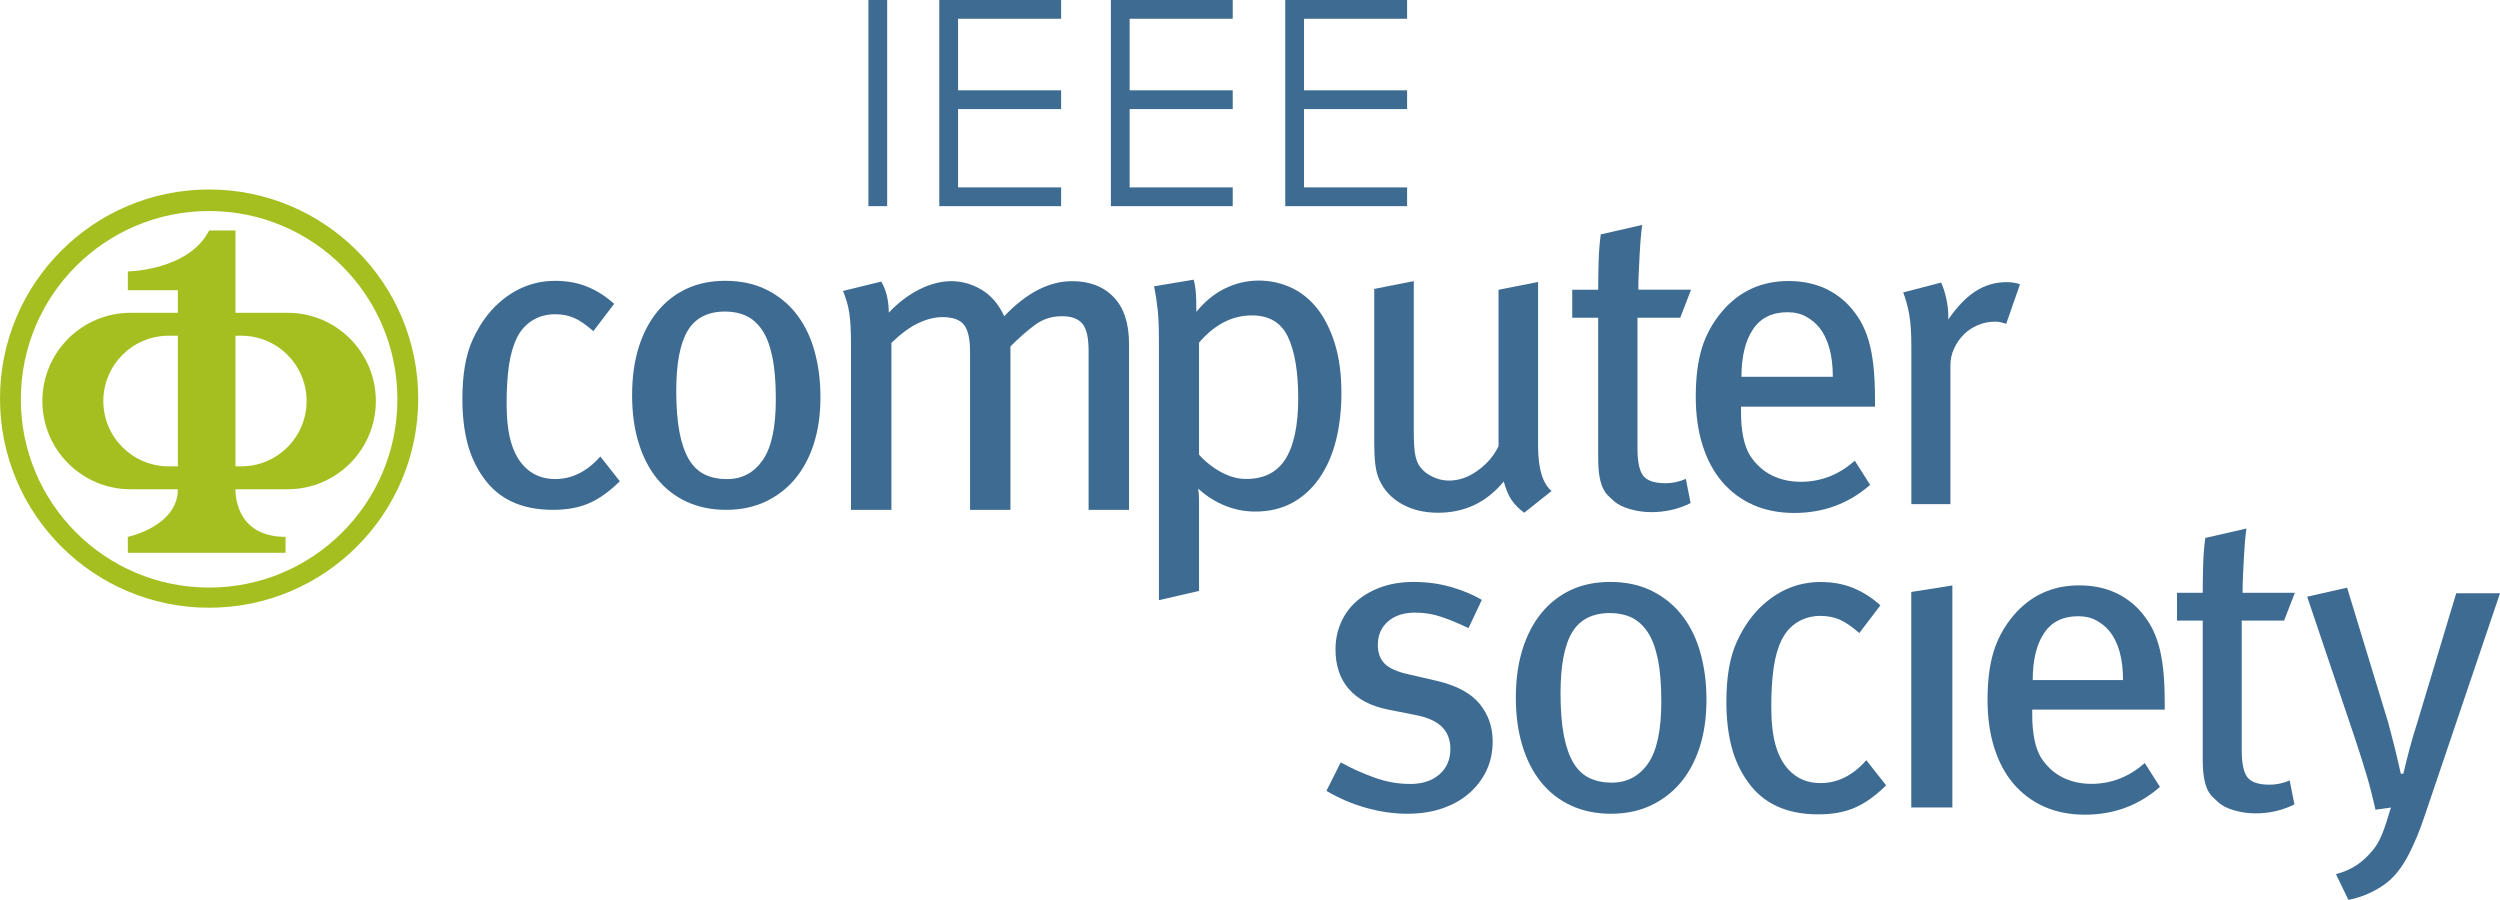 <?xml version="1.0" encoding="UTF-8" standalone="no"?>
<!-- Created with Inkscape (http://www.inkscape.org/) -->

<svg
   xmlns:dc="http://purl.org/dc/elements/1.1/"
   xmlns:cc="http://creativecommons.org/ns#"
   xmlns:rdf="http://www.w3.org/1999/02/22-rdf-syntax-ns#"
   xmlns:svg="http://www.w3.org/2000/svg"
   xmlns="http://www.w3.org/2000/svg"
   xmlns:sodipodi="http://sodipodi.sourceforge.net/DTD/sodipodi-0.dtd"
   xmlns:inkscape="http://www.inkscape.org/namespaces/inkscape"
   id="svg2"
   version="1.1"
   inkscape:version="0.48.4 r9939"
   width="673.3"
   height="242.363"
   xml:space="preserve"
   sodipodi:docname="ieee-computer-society-seeklogo.com.eps"><defs
     id="defs6" /><sodipodi:namedview
     pagecolor="#ffffff"
     bordercolor="#666666"
     borderopacity="1"
     objecttolerance="10"
     gridtolerance="10"
     guidetolerance="10"
     inkscape:pageopacity="0"
     inkscape:pageshadow="2"
     inkscape:window-width="1320"
     inkscape:window-height="747"
     id="namedview4"
     showgrid="false"
     inkscape:zoom="2.4028818"
     inkscape:cx="349.135"
     inkscape:cy="76.463422"
     inkscape:window-x="46"
     inkscape:window-y="21"
     inkscape:window-maximized="1"
     inkscape:current-layer="g12" /><g
     id="g10"
     inkscape:groupmode="layer"
     inkscape:label="ink_ext_XXXXXX"
     transform="matrix(1.25,0,0,-1.25,0,242.363)"><g
       id="g12"
       transform="scale(0.1,0.1)"><path
         d="m 1871.05,1494.73 40.41,0 0,444.176 -40.41,0 0,-444.176 z"
         style="fill:#3e6b91;fill-opacity:1;fill-rule:evenodd;stroke:none"
         id="path14" /><path
         d="m 2286.25,1898.48 0,40.43 -262.51,0 0,-444.18 262.51,0 0,40.41 -222.08,0 0,168.75 222.08,0 0,40.43 -222.08,0 0,154.16 222.08,0"
         style="fill:#3e6b91;fill-opacity:1;fill-rule:evenodd;stroke:none"
         id="path16" /><path
         d="m 2655.96,1898.48 0,40.43 -262.49,0 0,-444.18 262.49,0 0,40.41 -222.08,0 0,168.75 222.08,0 0,40.43 -222.08,0 0,154.16 222.08,0"
         style="fill:#3e6b91;fill-opacity:1;fill-rule:evenodd;stroke:none"
         id="path18" /><path
         d="m 3031.69,1898.48 0,40.43 -262.53,0 0,-444.18 262.53,0 0,40.41 -222.1,0 0,168.75 222.1,0 0,40.43 -222.1,0 0,154.16 222.1,0"
         style="fill:#3e6b91;fill-opacity:1;fill-rule:evenodd;stroke:none"
         id="path20" /><path
         d="m 450.535,672.969 c -224.031,0 -405.64,181.601 -405.64,405.641 0,224.03 181.609,405.65 405.64,405.65 224.055,0 405.656,-181.62 405.656,-405.65 0,-224.04 -181.601,-405.641 -405.656,-405.641 z m 0,857.661 C 201.711,1530.63 0,1328.93 0,1080.09 0,831.25 201.711,629.531 450.535,629.531 c 248.828,0 450.57,201.719 450.57,450.559 0,248.84 -201.742,450.54 -450.57,450.54"
         style="fill:#a5bf20;fill-opacity:1;fill-rule:nonzero;stroke:none"
         id="path22" /><path
         d="m 519.863,934.141 -156.472,0 c -77.727,0 -140.727,63 -140.727,140.719 0,77.72 63,140.69 140.727,140.69 l 156.472,0 c 77.696,0 140.696,-62.97 140.696,-140.69 0,-77.719 -63,-140.719 -140.696,-140.719 z m 99.817,330.819 -338.285,0 c -104.989,0 -190.098,-85.11 -190.098,-190.1 0,-104.993 85.109,-190.098 190.098,-190.098 l 338.285,0 c 105.008,0 190.117,85.105 190.117,190.098 0,104.99 -85.109,190.1 -190.117,190.1"
         style="fill:#a5bf20;fill-opacity:1;fill-rule:nonzero;stroke:none"
         id="path24" /><path
         d="m 275.41,1354.02 c 0,0 131.66,2.1 175.149,88.32 l 56.863,0 0,-557.578 c 0,0 -5.156,-102.532 107.781,-102.532 l 0,-34.441 -339.793,0 0,34.441 c 0,0 107.793,22.442 107.793,102.532 0,80.078 0,428.848 0,428.848 l -107.793,0 0,40.41"
         style="fill:#a5bf20;fill-opacity:1;fill-rule:nonzero;stroke:none"
         id="path26" /><path
         d="m 1335.42,902.012 c -22.37,-22.133 -44.57,-37.871 -66.34,-47.383 -21.8,-9.418 -47.67,-14.219 -77.57,-14.219 -67.9,0 -118.01,23.36 -150.41,70.141 -15.6,21.73 -27.01,46.504 -34.16,74.277 -7.135,27.692 -10.71,59.312 -10.71,94.822 0,52.92 7.46,95.61 22.42,127.99 15.02,32.39 33.64,58.56 56.06,78.48 35.5,31.78 76.05,47.67 121.53,47.67 25.56,0 48.52,-4.18 69.11,-12.61 20.56,-8.38 39.85,-20.69 57.88,-36.88 l -44.78,-58.86 c -15.59,13.68 -29.45,23.18 -41.6,28.51 -12.16,5.24 -25.7,7.91 -40.61,7.91 -18.11,0 -34.3,-4.33 -48.69,-13.07 -14.29,-8.67 -25.54,-21.07 -33.6,-37.27 -8.07,-16.13 -13.83,-35.89 -17.26,-59.18 -3.43,-23.35 -5.16,-51.1 -5.16,-83.42 0,-32.93 3.13,-60.22 9.35,-82.029 6.24,-21.77 15.58,-39.118 27.99,-52.18 17.49,-18.621 39.93,-27.93 67.37,-27.93 36.05,0 68.46,16.129 97.17,48.61 l 42.01,-53.379"
         style="fill:#3e6b91;fill-opacity:1;fill-rule:nonzero;stroke:none"
         id="path28" /><path
         d="m 1671.57,1079.24 c 0,36.07 -2.43,66.21 -7.46,90.49 -4.99,24.22 -12.27,43.5 -21.85,57.77 -9.71,14.36 -21.16,24.61 -34.52,30.85 -13.43,6.2 -28.48,9.32 -45.26,9.32 -37.27,0 -64.21,-13.68 -80.68,-41.08 -16.49,-27.31 -24.77,-70.59 -24.77,-129.66 0,-35.45 2.36,-65.29 7,-89.51 4.71,-24.279 11.57,-43.861 20.56,-58.846 9.04,-14.863 20.35,-25.644 34.1,-32.164 13.65,-6.531 29.46,-9.789 47.52,-9.789 32.34,0 58.01,13.59 76.98,40.606 18.97,27.027 28.38,71.053 28.38,132.013 z m 96.13,3.73 c 0,-37.36 -4.87,-70.91 -14.43,-100.74 -9.71,-29.847 -23.39,-55.199 -41.07,-76.082 -17.7,-20.796 -39.03,-36.949 -63.85,-48.507 -24.91,-11.469 -52.92,-17.231 -83.97,-17.231 -31.12,0 -59.28,5.762 -84.41,17.231 -25.21,11.558 -46.52,28 -63.91,49.507 -17.47,21.403 -30.83,47.383 -40.17,77.875 -9.34,30.437 -13.99,64.687 -13.99,102.587 0,37.94 4.65,71.95 13.99,102.17 9.34,30.14 22.7,55.95 40.17,77.43 17.39,21.4 38.41,37.88 62.91,49.43 24.55,11.45 52.38,17.24 83.51,17.24 34.25,0 64.17,-6.55 89.97,-19.6 25.82,-13.05 47.3,-30.74 64.39,-53.14 17.12,-22.39 29.91,-48.81 38.26,-79.34 8.43,-30.43 12.6,-63.39 12.6,-98.83"
         style="fill:#3e6b91;fill-opacity:1;fill-rule:nonzero;stroke:none"
         id="path30" /><path
         d="m 2345.43,840.41 0,343.45 c 0,27.49 -4.36,46.54 -13.22,57.45 -8.92,10.84 -23.55,16.28 -43.77,16.28 -22.27,0 -41.73,-6.24 -58.56,-18.68 -16.82,-12.47 -34.42,-27.95 -52.81,-46.39 l 0,-352.11 -87.04,0 0,341.59 c 0,26.77 -4.36,45.76 -12.9,56.91 -8.66,11.14 -24.15,16.73 -46.44,16.73 -16.64,0 -33.94,-4.29 -52.15,-12.92 -18.21,-8.57 -37.47,-22.8 -57.92,-42.58 l 0,-359.73 -87.07,0 0,352.11 c 0,17.18 -0.3,31.36 -0.91,42.57 -0.61,11.14 -1.56,21.03 -2.82,29.66 -1.29,8.58 -3.1,16.58 -5.29,23.91 -2.25,7.32 -4.98,15.11 -8.07,23.43 l 82.21,20.1 c 5.12,-8.33 9.11,-18.15 11.99,-29.68 2.8,-11.45 4.27,-23.89 4.27,-37.29 20.4,21.66 42.45,38.4 66.04,50.23 23.58,11.75 46.47,17.67 68.89,17.67 22.29,0 43.75,-6.07 64.56,-18.15 20.68,-12.16 37.11,-31.28 49.28,-57.38 47.79,50.36 96.62,75.53 146.37,75.53 37.62,0 67.44,-11.44 89.47,-34.42 22.02,-22.97 33,-56.46 33,-100.44 l 0,-357.85 -87.11,0"
         style="fill:#3e6b91;fill-opacity:1;fill-rule:nonzero;stroke:none"
         id="path32" /><path
         d="m 2797.08,1081.25 c 0,56.2 -7.32,99.96 -21.85,131.25 -14.53,31.24 -40.53,46.85 -77.92,46.85 -42.38,0 -80.38,-19.56 -113.93,-58.67 l 0,-241.535 c 14.52,-15.825 30.78,-28.446 48.45,-37.934 17.71,-9.43 35.48,-14.262 53.17,-14.262 38.57,0 67.03,14.551 85.03,43.598 18.02,29.074 27.05,72.673 27.05,130.703 z m 93.05,11 c 0,-37.42 -3.95,-71.59 -11.79,-102.652 -7.89,-31 -19.74,-57.899 -35.56,-80.688 -15.78,-22.801 -35.11,-40.512 -58.14,-53.211 -23.11,-12.648 -49.78,-19 -80.08,-19 -22.11,0 -43.57,4.102 -64.36,12.379 -20.8,8.184 -40.43,20.551 -58.69,37.031 1.25,-7.597 1.87,-16.168 1.87,-25.679 0,-9.489 0,-18.61 0,-27.5 l 0,-167.192 -86.42,-19.937 0,559.439 c 0,28.53 -0.92,51.24 -2.86,68.42 -1.95,17.07 -4.4,33.23 -7.59,48.38 l 85.41,14.29 c 1.87,-7.11 3.43,-15.29 4.34,-24.59 0.92,-9.25 1.4,-24.17 1.4,-44.65 18.31,22.41 38.92,39.26 62.04,50.46 23.04,11.22 47.17,16.85 72.45,16.85 23.97,0 46.82,-4.94 68.63,-14.68 21.79,-9.88 40.71,-24.89 56.89,-45.13 16.08,-20.27 28.83,-45.62 38.33,-75.99 9.42,-30.39 14.13,-65.86 14.13,-106.35"
         style="fill:#3e6b91;fill-opacity:1;fill-rule:nonzero;stroke:none"
         id="path34" /><path
         d="m 3283.98,834.18 c -11.87,8.789 -21.11,18.14 -27.65,28.121 -6.55,10 -12.06,23.09 -16.4,39.32 -36.89,-44.961 -83.95,-67.441 -141.42,-67.441 -29.95,0 -56.03,6.25 -78.18,18.75 -22.11,12.519 -38.26,29.648 -48.17,51.519 -4.43,9.379 -7.41,20.571 -8.93,33.672 -1.58,13.109 -2.34,28.133 -2.34,44.977 l 0,333.312 85.19,16.9 0,-326.82 c 0,-23.705 1.37,-41.388 4.25,-52.896 2.76,-11.582 8.55,-21.403 17.31,-29.492 6.19,-5.622 14.17,-10.512 23.83,-14.532 9.7,-4.058 19.82,-6.109 30.49,-6.109 21.2,0 41.77,7.16 61.74,21.559 19.96,14.335 35.05,31.839 44.96,52.414 l 0,337.126 85.2,16.87 0,-353.059 c 0,-48.68 9.75,-81.16 29.11,-97.32 l -58.99,-46.871"
         style="fill:#3e6b91;fill-opacity:1;fill-rule:nonzero;stroke:none"
         id="path36" /><path
         d="m 3620.14,1254.3 -92.09,0 0,-281.073 c 0,-29.243 4.16,-49.067 12.57,-59.618 8.33,-10.507 24.32,-15.82 47.87,-15.82 14.91,0 29.52,3.109 43.79,9.32 L 3642.51,855 c -26.05,-13.031 -54.33,-19.531 -84.7,-19.531 -15.52,0 -30.83,2.191 -45.81,6.5 -15,4.32 -26.36,9.922 -33.86,16.742 -4.99,4.301 -9.54,8.551 -13.64,12.559 -4.09,4.019 -7.64,9.312 -10.81,15.859 -3.21,6.5 -5.61,14.98 -7.59,25.582 -1.82,10.508 -2.73,24.16 -2.73,40.961 l 0,300.628 -55.89,0 0,60.43 55.89,0 c 0,18.04 0.3,37.88 0.91,59.63 0.6,21.65 2.15,41.48 4.64,59.52 l 89.36,20.44 c -1.28,-8.62 -2.34,-18.38 -3.28,-29.3 -0.89,-10.82 -1.71,-22.49 -2.31,-34.84 -0.61,-12.42 -1.3,-25.15 -1.91,-38.18 -0.61,-13.01 -0.92,-25.45 -0.92,-37.27 l 113.61,0 -23.33,-60.43"
         style="fill:#3e6b91;fill-opacity:1;fill-rule:nonzero;stroke:none"
         id="path38" /><path
         d="m 3948.94,1127.06 c 0,46.38 -9.78,81.82 -29.29,106.23 -7.61,9.41 -17.08,17.26 -28.49,23.5 -11.32,6.31 -24.56,9.39 -39.73,9.39 -33.43,0 -58.38,-12.32 -74.73,-37.12 -16.48,-24.74 -24.63,-58.7 -24.63,-102 l 196.87,0 z m -197.82,-64.32 0,-11.38 c 0,-41.69 6.63,-73.18 19.9,-94.669 12.61,-18.863 28.18,-32.98 46.82,-42.14 18.65,-9.082 39.29,-13.711 62,-13.711 43.54,0 82.35,15.172 116.38,45.449 l 33.13,-52.051 c -46.05,-40.386 -100.6,-60.547 -163.66,-60.547 -32.82,0 -62.32,5.84 -88.51,17.457 -26.19,11.723 -48.46,28.282 -66.69,49.692 -18.34,21.5 -32.36,47.676 -42.14,78.566 -9.8,30.894 -14.7,65.934 -14.7,105.064 0,41.06 4.45,75.87 13.23,104.62 8.84,28.72 23.41,55.06 43.61,79.02 37.19,43.53 84.85,65.31 142.87,65.31 52.37,0 95.27,-17.03 128.68,-51.13 10.13,-10.72 18.82,-22.21 26.06,-34.52 7.24,-12.34 13.22,-26.49 18.01,-42.6 4.71,-16.08 8.18,-34.58 10.41,-55.37 2.23,-20.81 3.31,-44.83 3.31,-71.95 l 0,-15.11 -288.71,0"
         style="fill:#3e6b91;fill-opacity:1;fill-rule:nonzero;stroke:none"
         id="path40" /><path
         d="m 4322.53,1241.24 c -4.28,1.22 -8.12,2.35 -11.51,3.24 -3.41,0.91 -7.61,1.36 -12.49,1.36 -12.96,0 -25.3,-2.4 -36.97,-7.39 -11.75,-4.97 -22,-11.73 -30.56,-20.32 -8.59,-8.66 -15.61,-18.68 -20.81,-30.13 -5.25,-11.36 -7.9,-23.54 -7.9,-36.51 l 0,-298.818 -84.15,0 0,340.468 c 0,28.38 -1.61,51.18 -4.6,68.44 -3.16,17.3 -7.46,32.97 -12.96,47.19 l 81.65,21.32 c 4.2,-8.66 7.82,-19.82 10.9,-33.37 3.07,-13.55 4.58,-26.19 4.58,-37.94 l 0,-8.28 c 18.53,27.1 37.92,47.28 58.27,60.62 20.33,13.24 42.85,19.88 67.55,19.88 11.05,0 20.68,-1.59 28.66,-4.69 l -29.66,-85.07"
         style="fill:#3e6b91;fill-opacity:1;fill-rule:nonzero;stroke:none"
         id="path42" /><path
         d="m 3216.04,341.832 c 0,-23.512 -4.55,-44.801 -13.63,-63.652 -9.06,-18.899 -21.78,-35.352 -38.04,-49.328 -16.28,-13.954 -35.67,-24.614 -58.06,-32.09 -22.34,-7.43 -47.18,-11.141 -74.49,-11.141 -28.44,0 -57.82,4.16 -87.8,12.578 -30.13,8.321 -58.79,20.571 -86.13,36.699 l 30.74,61.391 c 22.31,-12.418 46.31,-23.238 72.04,-32.539 25.76,-9.32 51.64,-13.949 77.68,-13.949 26.01,0 46.97,6.82 62.8,20.508 15.82,13.652 23.78,32.031 23.78,54.961 0,19.902 -6.22,35.859 -18.62,47.968 -12.28,12.192 -32.11,20.672 -59.27,25.684 l -56.54,11.219 c -37.07,7.398 -65.17,22.14 -84.33,44.25 -19.14,22.031 -28.75,50.488 -28.75,85.32 0,21.09 4.08,40.617 12.12,58.629 8.09,18.012 19.53,33.48 34.42,46.172 14.91,12.726 32.55,22.636 53.06,29.84 20.46,7.109 43.4,10.726 68.8,10.726 28.54,0 55.33,-3.617 80.45,-10.879 25.15,-7.211 47.25,-16.508 66.44,-27.777 l -28.74,-60.852 c -21.8,10.5 -41.62,18.692 -59.58,24.59 -17.94,5.91 -36.24,8.84 -54.84,8.84 -24.84,0 -44.52,-6.34 -59.05,-19.059 -14.61,-12.711 -21.9,-29.589 -21.9,-50.64 0,-16.801 4.8,-30.102 14.49,-40.039 9.54,-9.91 26.79,-17.621 51.6,-23.211 l 60.43,-13.942 c 42.82,-9.918 73.62,-26.429 92.53,-49.359 18.85,-22.93 28.39,-49.859 28.39,-80.918"
         style="fill:#3e6b91;fill-opacity:1;fill-rule:nonzero;stroke:none"
         id="path44" /><path
         d="m 3579.38,427.359 c 0,36.512 -2.43,67.012 -7.5,91.621 -5.07,24.5 -12.45,44.008 -22.13,58.442 -9.85,14.527 -21.45,24.898 -34.97,31.207 -13.62,6.293 -28.83,9.453 -45.79,9.453 -37.74,0 -65.03,-13.82 -81.69,-41.582 -16.67,-27.648 -25.05,-71.441 -25.05,-131.23 0,-35.879 2.38,-66.071 7.07,-90.598 4.76,-24.551 11.7,-44.422 20.83,-59.551 9.13,-15.062 20.57,-25.961 34.49,-32.562 13.83,-6.637 29.82,-9.918 48.12,-9.918 32.72,0 58.71,13.73 77.91,41.109 19.21,27.34 28.71,71.91 28.71,133.609 z m 97.32,3.77 c 0,-37.809 -4.92,-71.758 -14.59,-101.969 -9.84,-30.199 -23.67,-55.859 -41.58,-76.988 -17.91,-21.043 -39.5,-37.41 -64.65,-49.102 -25.19,-11.629 -53.55,-17.449 -84.98,-17.449 -31.52,0 -60.01,5.82 -85.46,17.449 -25.49,11.692 -47.08,28.352 -64.69,50.09 -17.64,21.68 -31.17,47.969 -40.62,78.852 -9.46,30.816 -14.16,65.449 -14.16,103.808 0,38.442 4.7,72.852 14.16,103.418 9.45,30.5 22.98,56.66 40.62,78.383 17.61,21.68 38.9,38.34 63.71,50.039 24.81,11.578 53.01,17.418 84.53,17.418 34.64,0 64.93,-6.59 91.05,-19.808 26.15,-13.239 47.87,-31.129 65.15,-53.79 17.36,-22.671 30.28,-49.41 38.74,-80.308 8.54,-30.801 12.77,-64.16 12.77,-100.043"
         style="fill:#3e6b91;fill-opacity:1;fill-rule:nonzero;stroke:none"
         id="path46" /><path
         d="m 4063.77,246.801 c -22.74,-22.469 -45.2,-38.442 -67.33,-48.071 -22.07,-9.57 -48.32,-14.429 -78.7,-14.429 -68.85,0 -119.79,23.687 -152.64,71.129 -15.75,22.07 -27.34,47.23 -34.57,75.39 -7.27,28.102 -10.95,60.192 -10.95,96.211 0,53.731 7.56,97.008 22.82,129.879 15.14,32.871 34.12,59.399 56.8,79.629 36.12,32.25 77.18,48.383 123.31,48.383 25.93,0 49.3,-4.242 70.2,-12.813 20.85,-8.5 40.45,-20.98 58.75,-37.418 l -45.48,-59.75 c -15.87,13.911 -29.93,23.547 -42.28,28.95 -12.27,5.328 -26.05,8.019 -41.19,8.019 -18.38,0 -34.73,-4.39 -49.32,-13.262 -14.57,-8.808 -25.9,-21.367 -34.19,-37.808 -8.15,-16.352 -14.04,-36.43 -17.43,-60.039 -3.55,-23.672 -5.24,-51.86 -5.24,-84.629 0,-33.402 3.07,-61.113 9.4,-83.262 6.34,-22.051 15.92,-39.648 28.49,-52.93 17.65,-18.929 40.5,-28.32 68.29,-28.32 36.66,0 69.5,16.371 98.61,49.32 l 42.65,-54.179"
         style="fill:#3e6b91;fill-opacity:1;fill-rule:nonzero;stroke:none"
         id="path48" /><path
         d="m 4117.97,199.199 0,464.289 88.53,14.032 0,-478.321 -88.53,0"
         style="fill:#3e6b91;fill-opacity:1;fill-rule:nonzero;stroke:none"
         id="path50" /><path
         d="m 4574.17,473.672 c 0,45.859 -9.62,80.859 -28.96,105.019 -7.46,9.297 -16.91,17.047 -28.09,23.219 -11.19,6.25 -24.29,9.281 -39.29,9.281 -33.12,0 -57.73,-12.152 -73.96,-36.703 -16.22,-24.429 -24.28,-58.027 -24.28,-100.816 l 194.58,0 z m -195.59,-63.57 0,-11.293 c 0,-41.188 6.56,-72.348 19.67,-93.559 12.49,-18.691 27.94,-32.609 46.37,-41.68 18.37,-8.98 38.85,-13.531 61.31,-13.531 43.01,0 81.34,15 115.05,44.902 l 32.75,-51.461 c -45.52,-39.91 -99.52,-59.871 -161.83,-59.871 -32.45,0 -61.68,5.801 -87.55,17.27 -25.89,11.601 -47.83,27.973 -65.95,49.16 -18.13,21.231 -32,47.133 -41.58,77.652 -9.76,30.528 -14.55,65.18 -14.55,103.868 0,40.589 4.36,75.019 13.09,103.421 8.76,28.418 23.09,54.45 43.04,78.122 36.85,43.027 83.89,64.589 141.32,64.589 51.79,0 94.13,-16.832 127.25,-50.562 9.97,-10.609 18.5,-21.938 25.67,-34.117 7.22,-12.192 13.11,-26.192 17.8,-42.133 4.73,-15.899 8.1,-34.18 10.36,-54.731 2.13,-20.578 3.21,-44.328 3.21,-71.148 l 0,-14.898 -285.43,0"
         style="fill:#3e6b91;fill-opacity:1;fill-rule:nonzero;stroke:none"
         id="path52" /><path
         d="m 4921.25,601.832 -91.33,0 0,-278.762 c 0,-28.992 4.18,-48.679 12.46,-59.129 8.28,-10.453 24.19,-15.679 47.56,-15.679 14.79,0 29.21,3.07 43.32,9.218 l 10.24,-51.679 c -25.85,-12.91 -53.95,-19.36 -83.99,-19.36 -15.48,0 -30.56,2.168 -45.53,6.45 -14.87,4.281 -26.05,9.839 -33.51,16.597 -4.94,4.282 -9.45,8.5 -13.51,12.481 -4.05,3.972 -7.65,9.242 -10.82,15.691 -3.07,6.461 -5.54,14.879 -7.41,25.41 -1.9,10.41 -2.82,23.942 -2.82,40.621 l 0,298.141 -55.41,0 0,59.93 55.41,0 c 0,17.867 0.33,37.558 0.92,59.117 0.6,21.5 2.16,41.152 4.67,59.043 l 88.63,20.269 c -1.28,-8.57 -2.39,-18.242 -3.29,-29.082 -0.92,-10.718 -1.65,-22.3 -2.26,-34.55 -0.61,-12.278 -1.28,-24.918 -1.88,-37.848 -0.59,-12.91 -0.92,-25.231 -0.92,-36.949 l 112.6,0 -23.13,-59.93"
         style="fill:#3e6b91;fill-opacity:1;fill-rule:nonzero;stroke:none"
         id="path54" /><path
         d="m 5224.49,182.262 c -11.05,-33.301 -22.96,-61.992 -35.59,-85.993 -12.67,-24.121 -27.06,-42.93 -43.1,-56.488 -11.05,-9.25 -24.24,-17.383 -39.31,-24.551 C 5091.39,8.16 5075.77,3.102 5059.82,0 l -26.88,55.531 c 16.65,4.289 31.3,10.617 43.96,18.957 12.57,8.281 24.76,19.59 36.51,33.75 7.41,9.262 13.88,20.864 19.47,34.692 5.55,13.89 11.7,32.539 18.51,56.05 l -33.29,-4.66 c -6.17,27.789 -12.8,53.551 -19.87,77.258 -7.15,23.711 -15.37,49.551 -24.56,77.274 l -102.73,304.449 86.02,19.429 88.84,-291.5 c 1.91,-7.359 4.07,-15.742 6.5,-24.921 2.48,-9.297 4.97,-18.848 7.37,-28.688 2.56,-9.949 4.81,-19.672 6.98,-29.16 2.22,-9.629 4.17,-18.359 5.99,-26.43 l 5.54,0 c 3.77,16.039 8.23,33.949 13.42,53.688 5.28,19.75 11.3,40.082 18.07,61.082 l 82.39,273.879 94.38,0 -161.95,-478.418"
         style="fill:#3e6b91;fill-opacity:1;fill-rule:nonzero;stroke:none"
         id="path56" /></g></g></svg>